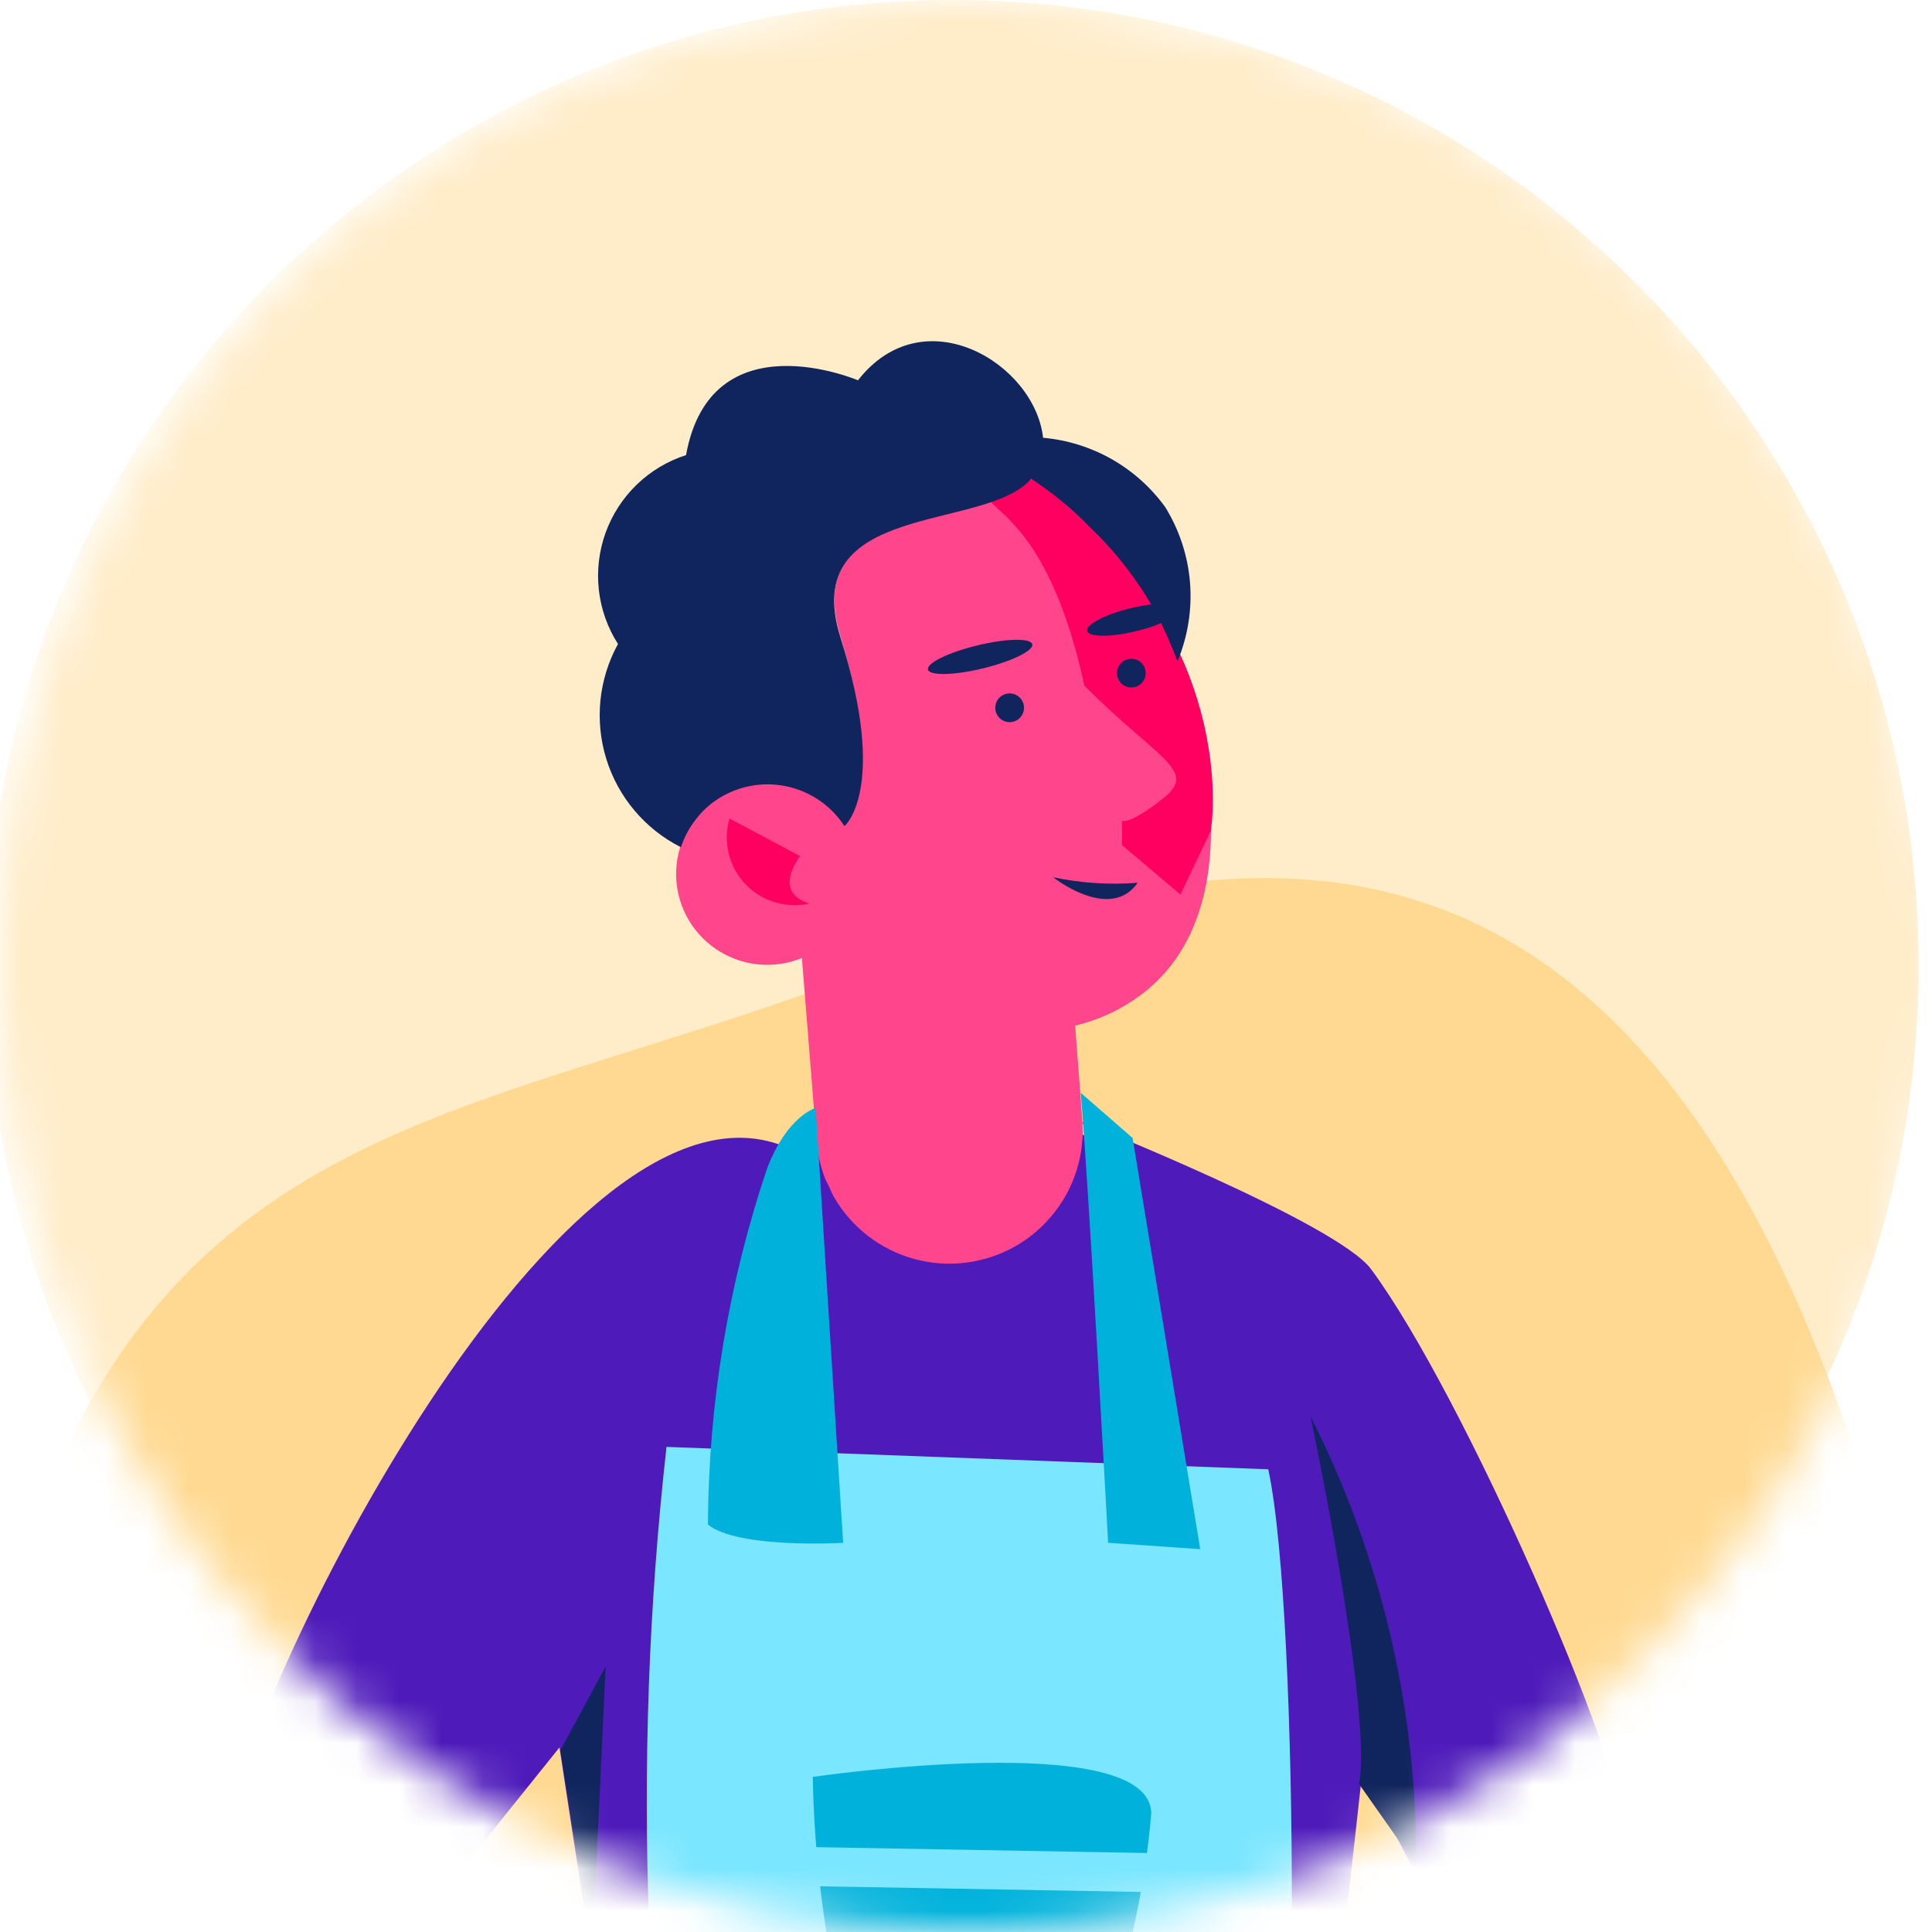 <svg width="46" height="46" viewBox="0 0 46 46" fill="none" xmlns="http://www.w3.org/2000/svg">
<mask id="mask0" mask-type="alpha" maskUnits="userSpaceOnUse" x="0" y="0" width="46" height="46">
<path d="M23 46C35.703 46 46 35.703 46 23C46 10.297 35.703 0 23 0C10.297 0 0 10.297 0 23C0 35.703 10.297 46 23 46Z" fill="#FFECC8"/>
</mask>
<g mask="url(#mask0)">
<path d="M22.681 46C35.383 46 45.681 35.703 45.681 23C45.681 10.297 35.383 0 22.681 0C9.978 0 -0.319 10.297 -0.319 23C-0.319 35.703 9.978 46 22.681 46Z" fill="#FFECC8"/>
<path d="M18.646 23.845C25.689 21.44 37.541 15.152 44.051 34.248C50.561 53.345 41.828 53.063 36.515 54.874C31.203 56.685 -3.689 57.188 -0.842 42.257C2.005 27.326 9.028 27.165 18.646 23.845Z" fill="#FFD991"/>
<path d="M25.77 26.712C25.77 26.712 31.807 29.107 32.642 30.214C34.875 33.232 38.679 42.036 38.679 43.635C38.679 45.235 35.962 47.147 35.328 47.147C34.694 47.147 29.764 36.603 29.764 36.603L25.77 26.712Z" fill="#4E1ABA"/>
<path d="M36.053 42.358L30.127 49.743L28.115 53.244C28.115 53.244 36.325 50.98 37.774 48.907C40.983 44.309 38.247 42.358 38.247 42.358H36.053Z" fill="#4E1ABA"/>
<path d="M12.599 36.884L15.829 58.013L30.488 58.456C30.488 58.456 33.416 35.727 33.124 33.383C33.004 32.437 28.466 28.493 25.528 26.873C21.815 24.861 19.491 26.793 19.491 26.793C19.491 26.793 10.849 31.311 12.599 36.884Z" fill="#4E1ABA"/>
<path d="M17.087 18.996C17.572 18.681 18.163 18.572 18.729 18.693C19.295 18.814 19.79 19.154 20.105 19.64C20.105 19.64 21.111 18.764 20.014 15.162C19.008 11.872 23.455 12.647 24.562 11.369C25.072 11.71 25.544 12.105 25.971 12.546C26.585 13.136 27.108 13.814 27.52 14.559C27.714 14.934 27.885 15.32 28.033 15.716C28.959 18.15 29.512 21.883 27.208 23.654C26.732 24.02 26.183 24.28 25.598 24.419L25.769 26.662C25.802 27.078 25.753 27.496 25.625 27.892C25.496 28.289 25.291 28.656 25.02 28.973C24.75 29.291 24.42 29.551 24.049 29.741C23.677 29.93 23.272 30.045 22.857 30.078C22.441 30.111 22.023 30.062 21.627 29.933C21.23 29.805 20.863 29.6 20.546 29.329C20.228 29.059 19.968 28.728 19.778 28.357C19.588 27.986 19.474 27.581 19.441 27.165L19.109 23.01C19.094 22.86 19.094 22.708 19.109 22.557C18.631 22.221 18.189 21.837 17.791 21.41C17.575 21.157 17.374 20.891 17.187 20.615C16.945 20.247 16.727 19.864 16.533 19.468C16.689 19.28 16.876 19.12 17.087 18.996Z" fill="#FF458B"/>
<path d="M23.496 11.802C23.607 12.194 24.995 12.526 25.82 16.329C27.551 18.06 28.517 18.341 27.722 18.985C26.927 19.629 26.716 19.549 26.716 19.549V20.122L28.104 21.299L28.829 19.78C28.829 19.78 29.643 15.152 24.593 11.389C24.264 11.61 23.889 11.751 23.496 11.802Z" fill="#FF0060"/>
<path d="M27.056 15.027C27.666 14.879 28.131 14.637 28.094 14.486C28.058 14.334 27.533 14.332 26.923 14.48C26.313 14.628 25.848 14.871 25.884 15.022C25.921 15.173 26.446 15.175 27.056 15.027Z" fill="#10255E"/>
<path d="M23.403 15.914C24.089 15.748 24.615 15.49 24.578 15.339C24.542 15.188 23.956 15.2 23.27 15.367C22.584 15.533 22.058 15.79 22.095 15.942C22.132 16.093 22.717 16.081 23.403 15.914Z" fill="#10255E"/>
<path d="M16.211 20.122C16.361 19.65 16.67 19.244 17.087 18.975C17.447 18.742 17.868 18.62 18.297 18.626C18.726 18.632 19.144 18.765 19.498 19.007C19.852 19.25 20.126 19.592 20.285 19.991C20.445 20.389 20.483 20.826 20.395 21.246C20.307 21.666 20.096 22.05 19.79 22.351C19.483 22.651 19.095 22.854 18.673 22.934C18.252 23.014 17.816 22.968 17.421 22.8C17.025 22.633 16.689 22.352 16.453 21.994C16.273 21.721 16.158 21.41 16.116 21.086C16.074 20.762 16.107 20.432 16.211 20.122Z" fill="#FF458B"/>
<path d="M16.334 10.836C16.927 7.556 20.428 9.055 20.428 9.055C21.998 7.043 24.644 8.663 24.835 10.423C25.41 10.474 25.967 10.648 26.469 10.932C26.97 11.217 27.405 11.606 27.743 12.073C28.08 12.618 28.283 13.236 28.334 13.874C28.384 14.513 28.282 15.155 28.035 15.746C27.887 15.35 27.715 14.964 27.522 14.589C27.109 13.844 26.587 13.166 25.972 12.576C25.544 12.133 25.069 11.738 24.553 11.399C23.457 12.677 18.98 11.902 20.016 15.192C21.153 18.794 20.107 19.67 20.107 19.67C19.791 19.184 19.297 18.844 18.731 18.723C18.165 18.602 17.574 18.711 17.088 19.026C16.892 19.154 16.718 19.313 16.575 19.499C16.416 19.7 16.293 19.928 16.213 20.173C15.791 19.96 15.416 19.664 15.111 19.303C14.805 18.942 14.576 18.523 14.436 18.071C14.296 17.619 14.249 17.144 14.296 16.674C14.344 16.204 14.486 15.748 14.714 15.333C14.465 14.944 14.309 14.503 14.258 14.044C14.207 13.585 14.262 13.121 14.418 12.686C14.575 12.252 14.829 11.859 15.161 11.538C15.493 11.218 15.894 10.977 16.334 10.836Z" fill="#10255E"/>
<path d="M26.937 16.369C27.125 16.369 27.279 16.216 27.279 16.027C27.279 15.838 27.125 15.685 26.937 15.685C26.748 15.685 26.595 15.838 26.595 16.027C26.595 16.216 26.748 16.369 26.937 16.369Z" fill="#10255E"/>
<path d="M24.039 17.194C24.228 17.194 24.381 17.041 24.381 16.852C24.381 16.663 24.228 16.51 24.039 16.51C23.85 16.51 23.697 16.663 23.697 16.852C23.697 17.041 23.85 17.194 24.039 17.194Z" fill="#10255E"/>
<path d="M17.369 19.488L19.049 20.384C19.049 20.384 18.365 21.239 19.27 21.511C18.997 21.573 18.712 21.563 18.444 21.481C18.175 21.399 17.933 21.248 17.741 21.044C17.549 20.84 17.413 20.588 17.348 20.316C17.283 20.043 17.29 19.758 17.369 19.488Z" fill="#FF0060"/>
<path d="M27.088 21.018C26.414 21.071 25.736 21.027 25.075 20.887C25.568 21.259 26.564 21.772 27.088 21.018Z" fill="#10255E"/>
<path d="M18.263 27.165C12.83 25.887 5.325 41.251 5.184 44.581C5.043 47.911 8.353 47.791 8.353 47.791L14.39 40.275C14.39 40.275 23.697 28.453 18.263 27.165Z" fill="#4E1ABA"/>
<path d="M30.197 34.983L15.869 34.45C15.446 38.234 15.309 42.044 15.457 45.849C15.537 47.922 15.578 49.501 15.537 49.632C15.386 50.075 29.462 54.471 30.197 53.737C30.931 53.002 30.961 38.524 30.197 34.983Z" fill="#7AE6FF"/>
<path d="M19.421 26.38C19.421 26.38 18.747 26.561 18.264 27.819C17.343 30.553 16.868 33.416 16.856 36.301C17.59 36.884 20.075 36.733 20.075 36.733L19.421 26.38Z" fill="#00B2DB"/>
<path d="M25.73 26.018C25.901 27.839 26.384 36.733 26.384 36.733L28.577 36.885L26.967 27.095L25.73 26.018Z" fill="#00B2DB"/>
<path d="M14.361 50.226C13.848 50.538 15.538 55.357 15.538 55.357L32.109 56.252L32.582 52.157L29.563 50.809L16.373 44.773C16.373 44.773 16.272 49.048 14.361 50.226Z" fill="#7AE6FF"/>
<path d="M19.352 42.307C19.387 44.233 19.63 46.149 20.076 48.022L26.233 48.465C26.86 46.765 27.256 44.988 27.411 43.183C27.411 41.13 19.352 42.307 19.352 42.307Z" fill="#00B2DB"/>
<path d="M18.576 44.43L27.682 44.591" stroke="#7AE6FF" stroke-width="0.93" stroke-miterlimit="10"/>
<path d="M7.881 43.636L15.537 49.672L13.767 52.741C13.767 52.741 1.804 49.541 5.798 42.197C9.793 34.852 7.881 43.636 7.881 43.636Z" fill="#4E1ABA"/>
<path d="M31.203 33.725C31.203 33.725 32.682 40.718 32.36 42.478C33.879 44.632 33.718 44.43 33.718 44.43C33.749 40.712 32.886 37.041 31.203 33.725Z" fill="#10255E"/>
<path d="M13.344 41.673L14.42 39.681L14.098 46.553L13.344 41.673Z" fill="#10255E"/>
</g>
</svg>
